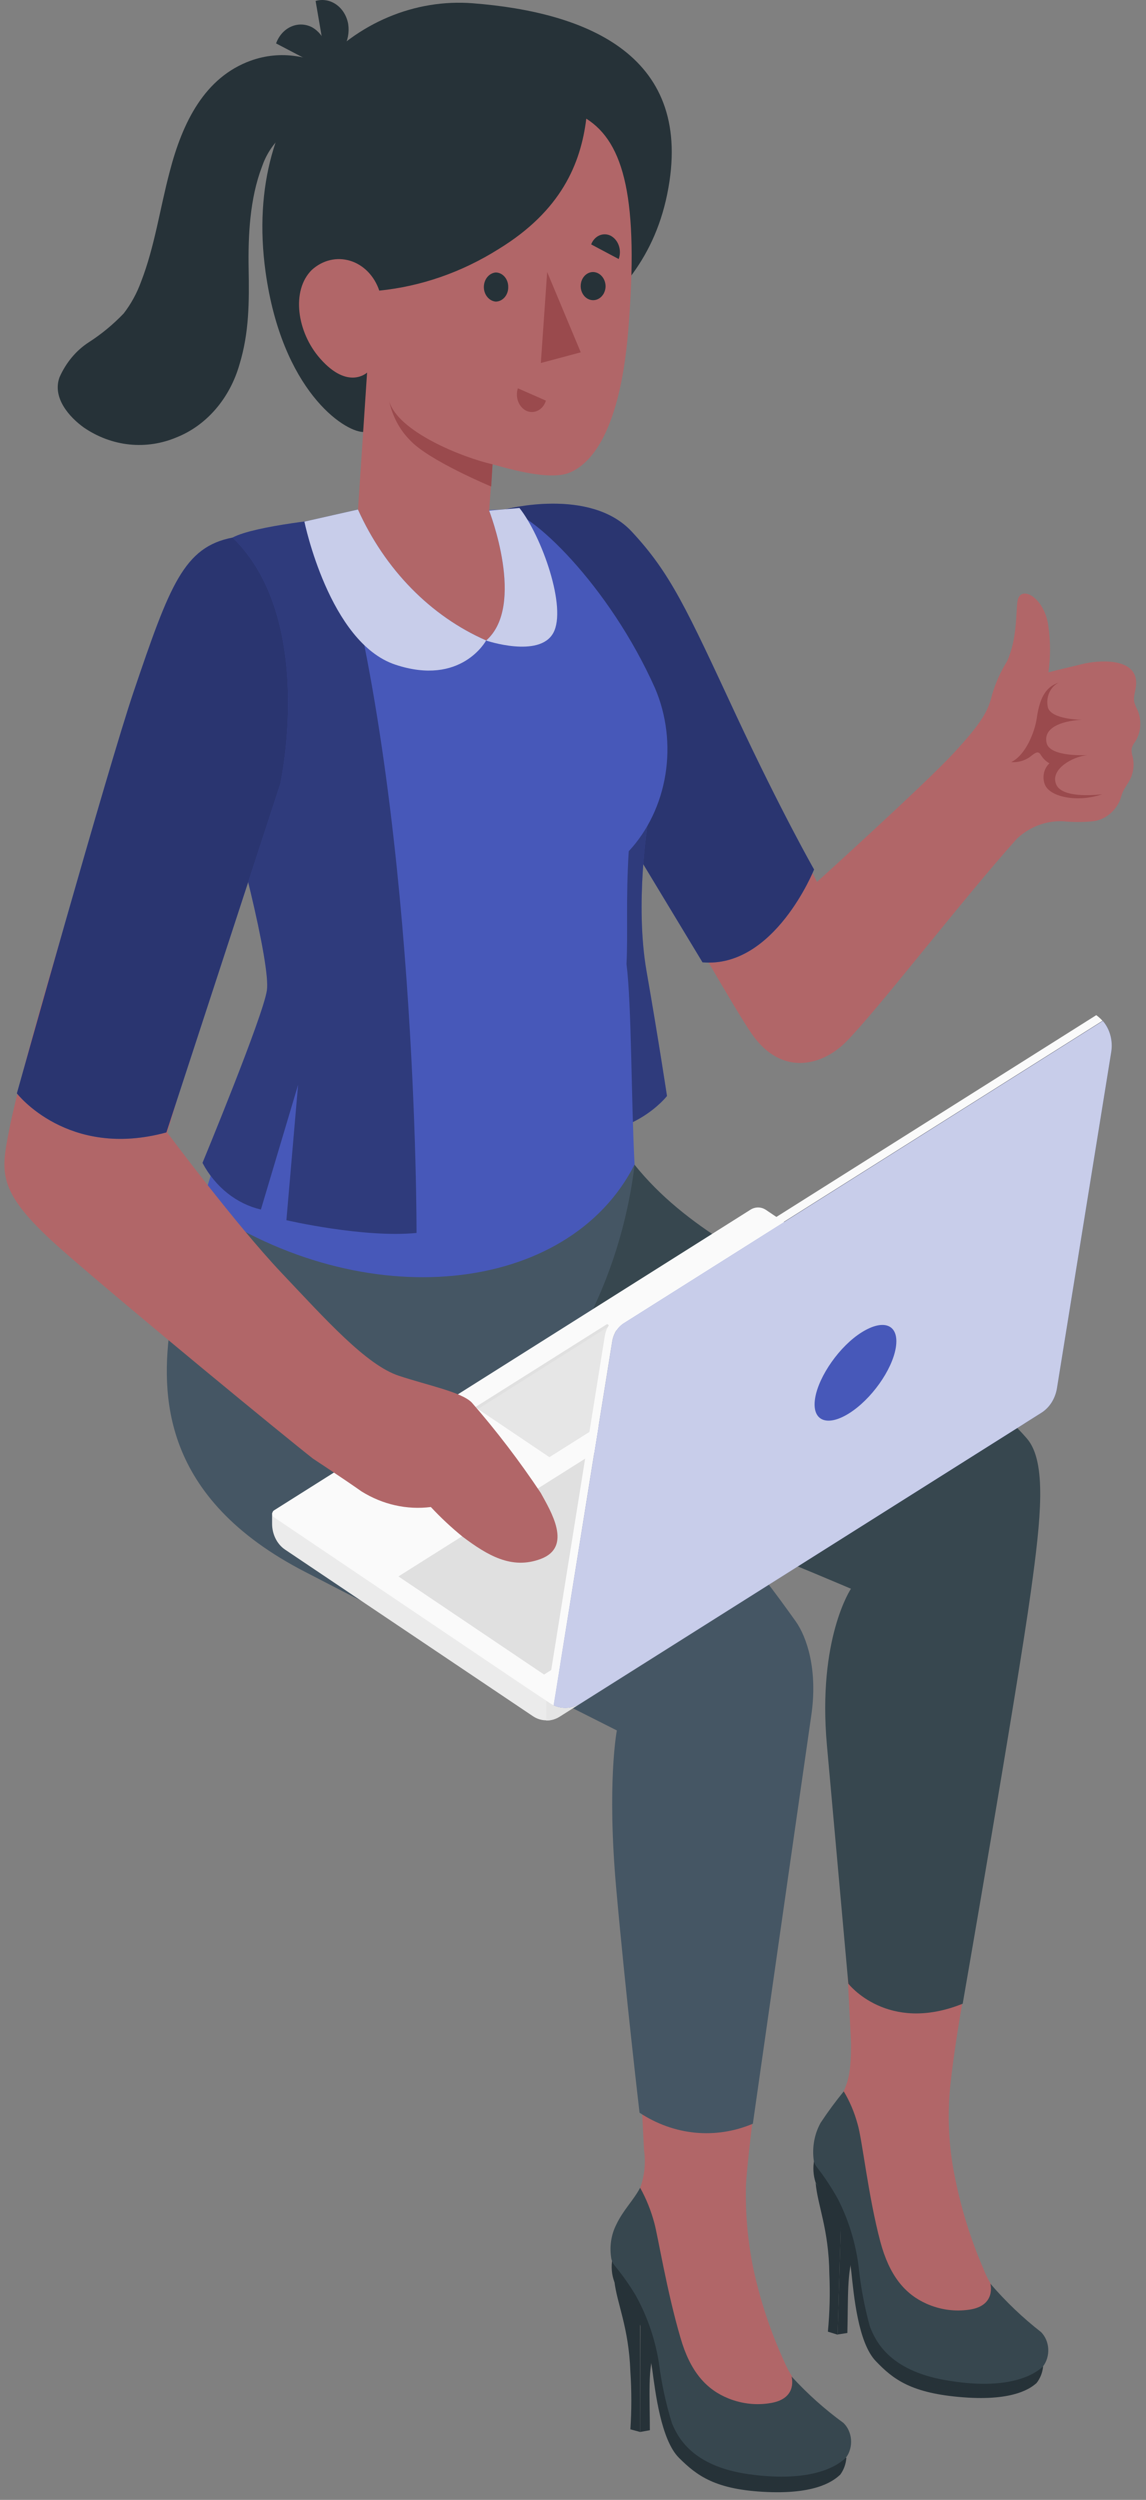 <svg width="78" height="170" viewBox="0 0 78 170" fill="none" xmlns="http://www.w3.org/2000/svg">
<rect x="0" y="0" width="78" height="170" fill="#808080" stroke="none"/>
<g id="freepik--character--inject-1--inject-40">
<path id="Vector" d="M69.228 57.019C70.141 56.181 71.301 55.767 72.474 55.859C73.078 55.911 73.685 55.911 74.289 55.859C74.683 55.833 75.065 55.695 75.399 55.456C75.733 55.218 76.007 54.889 76.197 54.498C76.284 54.288 76.33 54.071 76.416 53.869C76.555 53.548 76.78 53.286 76.933 52.972C77.153 52.514 77.212 51.98 77.098 51.475C77.032 51.291 77.007 51.09 77.025 50.892C77.072 50.727 77.152 50.576 77.257 50.45C77.454 50.143 77.574 49.782 77.605 49.404C77.635 49.026 77.575 48.646 77.43 48.303C77.338 48.13 77.263 47.947 77.204 47.757C77.118 47.346 77.317 46.934 77.33 46.515C77.403 44.638 74.641 44.907 73.653 45.161C73.375 45.236 71.99 45.55 71.361 45.722C71.503 44.696 71.503 43.651 71.361 42.625C71.129 40.643 69.453 39.708 69.254 40.875C69.142 41.54 69.254 43.411 68.545 44.967C68.113 45.656 67.772 46.411 67.532 47.211C67.273 48.266 66.955 49.007 64.882 51.243C62.947 53.331 55.607 59.974 55.607 59.974C55.607 59.974 47.902 44.937 45.994 40.934C42.145 32.803 35.341 34.516 35.341 34.516L36.798 45.311C36.798 45.311 49.054 67.26 51.155 70.29C53.255 73.32 56.064 72.385 57.574 70.859C59.754 68.667 65.418 61.268 69.228 57.019Z" fill="#B16668"/>
<path id="Vector_2" d="M34.327 34.65C34.327 34.65 40.144 33.087 42.993 36.147C45.643 38.989 46.722 41.383 50.108 48.655C53.222 55.313 55.408 59.129 55.408 59.129C55.408 59.129 52.712 65.862 47.816 65.442L40.19 52.829L34.327 34.65Z" fill="#4758B9"/>
<path id="Vector_3" opacity="0.6" d="M34.327 34.65C34.327 34.65 40.144 33.087 42.993 36.147C45.643 38.989 46.722 41.383 50.108 48.655C53.222 55.313 55.408 59.129 55.408 59.129C55.408 59.129 52.712 65.862 47.816 65.442L40.19 52.829L34.327 34.65Z" fill="#181E40"/>
<path id="Vector_4" d="M72.07 46.418C71.288 46.672 70.785 47.279 70.566 48.835C70.433 49.762 69.817 51.348 68.824 51.827C69.259 51.86 69.692 51.746 70.069 51.498C70.566 51.094 70.685 51.064 70.877 51.393C71.022 51.612 71.21 51.789 71.427 51.909C71.247 52.073 71.118 52.299 71.059 52.552C71.001 52.805 71.016 53.073 71.103 53.316C71.401 54.191 73.309 54.602 75.018 54.011C75.018 54.011 72.335 54.378 71.891 53.353C71.447 52.328 72.978 51.453 74.024 51.348C74.024 51.348 71.467 51.513 71.235 50.525C71.003 49.538 72.129 49.029 73.64 48.947C73.64 48.947 71.546 48.947 71.321 48.101C71.246 47.766 71.28 47.411 71.417 47.102C71.555 46.793 71.787 46.55 72.07 46.418Z" fill="#9A4A4D"/>
<path id="Vector_5" d="M44.086 56.024C44.086 56.024 43.204 61.463 44.006 66.049C44.808 70.635 45.397 74.532 45.397 74.532C45.397 74.532 42.939 77.712 38.289 76.986C33.227 76.193 34.771 62.63 37.679 59.301C39.368 57.328 41.659 56.157 44.086 56.024Z" fill="#4758B9"/>
<path id="Vector_6" opacity="0.5" d="M44.086 56.024C44.086 56.024 43.204 61.463 44.006 66.049C44.808 70.635 45.397 74.532 45.397 74.532C45.397 74.532 42.939 77.712 38.289 76.986C33.227 76.193 34.771 62.63 37.679 59.301C39.368 57.328 41.659 56.157 44.086 56.024Z" fill="#181E40"/>
<path id="Vector_7" d="M43.569 165.383L44.231 165.263C44.231 163.019 44.079 160.924 44.563 159.847L43.595 157.086L43.569 165.383Z" fill="#263238"/>
<path id="Vector_8" d="M41.813 155.104C41.986 156.652 42.794 158.231 42.906 161.291C42.992 162.593 42.992 163.901 42.906 165.203L43.569 165.383V157.086L41.813 155.104Z" fill="#263238"/>
<path id="Vector_9" d="M57.607 167.141C57.575 167.562 57.429 167.961 57.19 168.285C56.846 168.592 55.766 169.617 52.228 169.467C48.69 169.318 47.438 168.36 46.212 167.141C44.987 165.921 44.602 162.652 44.397 161.156C44.084 158.915 43.184 156.83 41.813 155.171C41.632 154.682 41.586 154.142 41.681 153.622C42.612 153.614 43.522 153.934 44.284 154.539C45.045 155.145 45.62 156.004 45.927 156.996C47.252 160.617 48.326 164.837 51.194 165.779C53.299 166.411 55.443 166.866 57.607 167.141Z" fill="#263238"/>
<path id="Vector_10" d="M55.752 163.677C56.852 164.702 57.68 165.173 57.601 166.131C57.521 167.088 56.62 167.575 55.892 167.837C54.169 168.465 52.201 168.263 50.459 167.956C48.717 167.65 46.756 166.767 45.994 164.896C45.786 164.347 45.637 163.772 45.55 163.183C45.273 161.238 44.793 159.337 44.119 157.52C43.843 156.759 43.506 156.028 43.112 155.336C42.556 154.638 42.164 153.795 41.972 152.882C41.886 152.134 42.396 151.004 43.059 149.815C43.395 149.302 43.636 148.719 43.769 148.1C43.903 147.481 43.925 146.838 43.834 146.209L43.549 140.575L51.433 142.513C51.433 142.513 50.803 147.421 50.77 148.7C50.73 150.584 50.901 152.467 51.281 154.303C51.759 156.506 52.471 158.636 53.401 160.647C53.621 161.163 53.904 161.642 54.242 162.069C54.71 162.646 55.215 163.183 55.752 163.677Z" fill="#B16668"/>
<path id="Vector_11" d="M41.946 151.281C42.429 150.271 43.105 149.65 43.569 148.775C43.986 149.522 44.311 150.33 44.536 151.176C44.761 151.969 45.397 155.867 46.312 158.964C46.974 161.291 48.087 162.503 49.578 163.101C50.514 163.478 51.518 163.584 52.499 163.408C54.328 163.079 53.871 161.605 53.871 161.605C54.956 162.787 56.141 163.847 57.409 164.769C57.704 165.055 57.889 165.46 57.923 165.897C57.958 166.335 57.84 166.77 57.594 167.111C57.091 167.62 55.375 168.869 50.969 168.256C47.067 167.709 46.12 165.697 45.735 164.792C45.322 163.458 45.025 162.083 44.848 160.685C44.602 159.152 44.112 157.682 43.403 156.346C43.323 156.186 43.234 156.031 43.138 155.882C42.844 155.407 42.528 154.95 42.191 154.513C41.913 154.146 41.701 153.974 41.614 153.622C41.468 152.822 41.586 151.99 41.946 151.281Z" fill="#37474F"/>
<path id="Vector_12" d="M57.011 158.754L57.674 158.65C57.733 156.405 57.634 154.311 58.137 153.248L57.256 150.458L57.011 158.754Z" fill="#263238"/>
<path id="Vector_13" d="M55.514 148.438C55.646 149.987 56.415 151.588 56.448 154.655C56.505 155.957 56.471 157.263 56.349 158.56L57.011 158.769L57.256 150.458L55.514 148.438Z" fill="#263238"/>
<path id="Vector_14" d="M70.997 160.932C70.955 161.352 70.797 161.747 70.546 162.061C70.202 162.353 69.095 163.296 65.564 163.026C62.033 162.757 60.801 161.814 59.602 160.557C58.402 159.301 58.111 156.069 57.945 154.498C57.692 152.243 56.845 150.127 55.514 148.423C55.35 147.926 55.317 147.385 55.421 146.867C56.352 146.889 57.254 147.239 57.999 147.868C58.745 148.497 59.299 149.374 59.582 150.376C60.814 154.041 61.775 158.291 64.623 159.353C66.711 160.053 68.841 160.581 70.997 160.932Z" fill="#263238"/>
<path id="Vector_15" d="M69.228 157.415C70.301 158.478 71.116 158.956 71.016 159.929C70.917 160.902 69.996 161.335 69.261 161.575C67.471 162.03 65.611 162.012 63.828 161.522C62.046 161.141 60.158 160.213 59.436 158.336C59.241 157.78 59.105 157.2 59.032 156.607C58.805 154.656 58.373 152.743 57.746 150.907C57.495 150.125 57.175 149.373 56.792 148.662C56.255 147.944 55.886 147.085 55.719 146.164C55.653 145.416 56.19 144.301 56.885 143.171C57.674 141.855 57.925 141.331 57.925 138.944L57.674 133.955L65.511 136.147C65.511 136.147 64.921 139.423 64.67 141.937C64.474 143.937 64.574 145.959 64.968 147.922C65.399 150.142 66.066 152.294 66.955 154.333C67.158 154.857 67.426 155.346 67.75 155.784C68.209 156.366 68.702 156.911 69.228 157.415Z" fill="#B16668"/>
<path id="Vector_16" d="M55.852 144.361C56.343 143.616 56.87 142.902 57.429 142.221C57.835 142.898 58.15 143.639 58.363 144.421C58.681 145.438 59.085 149.306 59.913 152.425C60.536 154.767 61.602 156.016 63.073 156.667C63.998 157.074 64.998 157.211 65.981 157.064C67.823 156.794 67.406 155.298 67.406 155.298C68.459 156.52 69.615 157.622 70.858 158.59C71.147 158.883 71.323 159.293 71.347 159.732C71.37 160.17 71.24 160.601 70.984 160.932C70.467 161.425 68.718 162.622 64.358 161.859C60.469 161.186 59.575 159.144 59.211 158.223C58.837 156.878 58.578 155.495 58.436 154.094C58.233 152.551 57.784 151.063 57.111 149.702C57.025 149.53 56.938 149.373 56.859 149.239C56.6 148.797 56.289 148.311 55.945 147.832C55.6 147.353 55.468 147.278 55.388 146.927C55.264 146.036 55.428 145.125 55.852 144.361Z" fill="#37474F"/>
<path id="Vector_17" d="M22.806 86.173C23.34 83.699 24.157 81.315 25.237 79.081C32.737 83.106 35.612 81.931 43.178 79.193C46.709 83.592 51.758 85.844 56.581 88.626C61.404 91.409 66.876 94.312 69.897 97.828C71.262 99.414 70.851 103.282 70.162 108.249C69.228 114.982 65.524 136.259 65.524 136.259C60.39 138.324 57.74 134.897 57.74 134.897C57.74 134.897 56.932 125.92 56.282 118.678C55.633 111.436 57.919 108.04 57.919 108.04C57.919 108.04 42.502 101.442 36.672 100.08C26.96 97.776 21.541 96.377 22.806 86.173Z" fill="#37474F"/>
<path id="Vector_18" d="M11.603 90.04C12.265 85.253 16.558 75.206 17.36 73.47C24.86 77.495 35.625 81.931 43.198 79.193C42.545 84.498 40.621 89.501 37.633 93.661C49.035 103.073 51.373 106.379 54.156 110.254C54.924 111.339 55.673 113.569 55.216 116.673C54.242 123.406 51.241 144.421 51.241 144.421C49.987 144.95 48.644 145.157 47.31 145.028C45.976 144.898 44.685 144.435 43.529 143.673C43.529 143.673 42.595 135.713 41.946 128.471C41.296 121.229 41.985 117.676 41.985 117.676C41.985 117.676 26.589 109.925 20.785 106.903C10.947 101.846 10.927 94.821 11.603 90.04Z" fill="#455664"/>
<path id="Vector_19" d="M25.27 34.95C25.27 34.95 16.843 36.049 15.83 36.558C23.74 42.842 17.334 56.817 17.334 56.817L20.368 67.545C19.109 71.285 15.028 76.111 13.783 82.028C24.76 89.509 38.673 88.088 43.191 79.193C42.959 74.861 42.992 68.308 42.641 65.555C42.747 63.527 42.588 61.201 42.794 57.887C44.094 56.492 44.968 54.666 45.29 52.673C45.612 50.68 45.364 48.623 44.583 46.8C41.442 39.767 36.049 34.65 34.327 34.65L25.27 34.95Z" fill="#4758B9"/>
<path id="Vector_20" d="M22.674 35.241C22.674 35.241 17.373 35.728 15.83 36.558C14.286 37.388 11.709 42.416 14.014 49.725C16.32 57.034 18.407 65.607 18.168 67.335C17.93 69.063 13.783 79.081 13.783 79.081C14.21 79.895 14.786 80.599 15.47 81.145C16.155 81.692 16.935 82.069 17.758 82.253L20.288 73.776L19.493 82.978C19.493 82.978 24.727 84.198 28.351 83.846C28.351 83.846 28.431 54.176 22.674 35.241Z" fill="#4758B9"/>
<g id="Group" opacity="0.5">
<path id="Vector_21" d="M22.674 35.241C22.674 35.241 17.373 35.728 15.83 36.558C14.286 37.388 11.709 42.416 14.014 49.725C16.32 57.034 18.407 65.607 18.168 67.335C17.93 69.063 13.783 79.081 13.783 79.081C14.215 79.891 14.791 80.591 15.476 81.138C16.16 81.683 16.937 82.063 17.758 82.253L20.288 73.776L19.493 82.978C19.493 82.978 24.727 84.198 28.351 83.846C28.351 83.846 28.431 54.176 22.674 35.241Z" fill="#181E40"/>
</g>
<path id="Vector_22" d="M32.18 0.222C24.356 -0.391 16.433 6.686 18.076 18.498C19.195 26.533 23.376 29.331 24.701 29.376L32.71 29.743C34.559 23.391 43.489 22.598 45.411 13.209C47.332 3.821 40.031 0.836 32.18 0.222Z" fill="#263238"/>
<path id="Vector_23" d="M17.062 4.127C13.942 5.257 12.425 8.294 11.55 11.676C10.887 14.167 10.53 16.77 9.602 19.157C9.315 19.946 8.914 20.677 8.416 21.319C7.693 22.073 6.895 22.73 6.038 23.279C5.182 23.833 4.491 24.661 4.05 25.658C3.547 27.049 4.713 28.366 5.72 29.084C6.661 29.723 7.718 30.113 8.811 30.226C9.904 30.338 11.006 30.171 12.034 29.735C13.034 29.335 13.939 28.681 14.679 27.822C15.419 26.963 15.974 25.923 16.3 24.783C16.963 22.613 16.963 20.511 16.923 18.267C16.883 16.022 17.003 13.509 17.824 11.354C18.099 10.545 18.555 9.831 19.149 9.282C19.752 8.836 20.404 8.484 21.09 8.234C21.782 7.981 22.384 7.482 22.806 6.813C23.82 4.92 21.382 3.97 20.156 3.821C19.117 3.662 18.06 3.767 17.062 4.127Z" fill="#263238"/>
<path id="Vector_24" d="M22.183 4.726L18.791 2.953C18.883 2.696 19.021 2.462 19.195 2.266C19.369 2.07 19.577 1.916 19.806 1.814C20.034 1.711 20.279 1.662 20.524 1.668C20.77 1.675 21.012 1.738 21.236 1.853C21.687 2.107 22.036 2.545 22.212 3.078C22.387 3.612 22.377 4.201 22.183 4.726Z" fill="#263238"/>
<path id="Vector_25" d="M22.19 4.195L21.481 0.065C21.718 -0.004 21.966 -0.018 22.208 0.024C22.45 0.066 22.683 0.164 22.89 0.311C23.098 0.458 23.277 0.651 23.416 0.879C23.556 1.107 23.652 1.365 23.7 1.636C23.784 2.2 23.675 2.778 23.394 3.253C23.113 3.729 22.683 4.066 22.19 4.195Z" fill="#263238"/>
<path id="Vector_26" d="M39.905 8.07C42.495 9.708 43.489 13.576 42.761 22.471C42.144 30.005 39.865 31.703 38.739 32.152C37.613 32.6 35.546 32.152 33.525 31.576L33.293 34.725C33.293 34.725 36.606 39.663 36.268 41.72C35.93 43.777 31.306 44.368 28.795 42.131C26.284 39.895 24.29 35.81 24.29 35.81L24.985 25.336C24.985 25.336 23.7 26.556 21.792 24.386C20.209 22.598 19.805 19.755 21.222 18.356C21.584 18.027 22.009 17.798 22.463 17.69C22.918 17.582 23.388 17.598 23.836 17.735C24.285 17.872 24.697 18.128 25.041 18.48C25.385 18.833 25.65 19.272 25.814 19.763C28.664 19.475 31.429 18.514 33.929 16.942C38.189 14.339 39.528 11.137 39.905 8.07Z" fill="#B16668"/>
<path id="Vector_27" d="M34.592 19.509C34.596 19.638 34.576 19.767 34.535 19.888C34.493 20.009 34.431 20.12 34.352 20.213C34.272 20.306 34.177 20.381 34.071 20.432C33.966 20.483 33.852 20.51 33.737 20.511C33.518 20.489 33.313 20.376 33.164 20.192C33.015 20.009 32.932 19.769 32.932 19.52C32.932 19.271 33.015 19.031 33.164 18.847C33.313 18.664 33.518 18.55 33.737 18.529C33.85 18.529 33.962 18.556 34.066 18.605C34.17 18.655 34.265 18.728 34.344 18.819C34.424 18.91 34.486 19.017 34.529 19.136C34.571 19.254 34.593 19.381 34.592 19.509Z" fill="#263238"/>
<path id="Vector_28" d="M35.248 26.406L37.156 27.244C37.112 27.39 37.043 27.525 36.952 27.64C36.861 27.755 36.75 27.848 36.626 27.913C36.502 27.979 36.367 28.014 36.231 28.019C36.094 28.023 35.958 27.997 35.831 27.94C35.578 27.817 35.377 27.59 35.268 27.304C35.16 27.019 35.153 26.697 35.248 26.406Z" fill="#9A4A4D"/>
<path id="Vector_29" d="M42.111 17.616L40.237 16.621C40.288 16.483 40.364 16.358 40.459 16.254C40.554 16.149 40.666 16.067 40.79 16.012C40.913 15.957 41.045 15.931 41.177 15.934C41.31 15.937 41.44 15.969 41.562 16.03C41.816 16.164 42.015 16.403 42.118 16.699C42.22 16.994 42.218 17.322 42.111 17.616Z" fill="#263238"/>
<path id="Vector_30" d="M41.217 19.509C41.208 19.696 41.15 19.877 41.051 20.028C40.951 20.178 40.815 20.293 40.658 20.357C40.501 20.421 40.331 20.431 40.17 20.386C40.008 20.342 39.861 20.244 39.748 20.107C39.635 19.968 39.56 19.796 39.533 19.61C39.507 19.425 39.529 19.234 39.597 19.063C39.665 18.892 39.777 18.747 39.918 18.646C40.059 18.546 40.222 18.494 40.389 18.499C40.617 18.51 40.831 18.623 40.986 18.812C41.141 19.001 41.224 19.251 41.217 19.509Z" fill="#263238"/>
<path id="Vector_31" d="M37.242 18.498L36.811 24.685L39.528 23.96L37.242 18.498Z" fill="#9A4A4D"/>
<path id="Vector_32" d="M33.525 31.576C31.399 31.089 27.059 29.331 26.489 27.274C26.706 28.294 27.194 29.216 27.887 29.915C29.133 31.299 33.433 33.087 33.433 33.087L33.525 31.576Z" fill="#9A4A4D"/>
<path id="Vector_33" d="M24.363 34.65L20.719 35.473C20.719 35.473 22.408 43.703 26.907 45.199C31.405 46.695 33.088 43.553 33.088 43.553C29.308 41.9 26.201 38.73 24.363 34.65Z" fill="#4758B9"/>
<path id="Vector_34" opacity="0.7" d="M24.363 34.65L20.719 35.473C20.719 35.473 22.408 43.703 26.907 45.199C31.405 46.695 33.088 43.553 33.088 43.553C29.308 41.9 26.201 38.73 24.363 34.65Z" fill="white"/>
<path id="Vector_35" d="M33.293 34.725C33.293 34.725 35.811 41.174 33.088 43.56C33.088 43.56 36.692 44.772 37.653 43.052C38.613 41.331 36.858 36.431 35.354 34.546L33.293 34.725Z" fill="#4758B9"/>
<path id="Vector_36" opacity="0.7" d="M33.293 34.725C33.293 34.725 35.811 41.174 33.088 43.56C33.088 43.56 36.692 44.772 37.653 43.052C38.613 41.331 36.858 36.431 35.354 34.546L33.293 34.725Z" fill="white"/>
<path id="Vector_37" d="M18.52 102.893V103.604C18.517 103.958 18.596 104.306 18.748 104.615C18.9 104.925 19.12 105.185 19.387 105.369L36.288 116.718C36.559 116.895 36.866 116.988 37.179 116.988C37.492 116.988 37.799 116.895 38.07 116.718L69.585 96.848C69.861 96.676 70.091 96.425 70.252 96.12C70.414 95.815 70.502 95.468 70.506 95.113V94.626L37.182 115.656L18.52 102.893Z" fill="#EBEBEB"/>
<path id="Vector_38" d="M70.506 94.656L52.128 82.275C51.967 82.169 51.782 82.112 51.595 82.112C51.408 82.112 51.224 82.169 51.062 82.275L18.645 102.713C18.61 102.737 18.58 102.771 18.559 102.812C18.539 102.853 18.528 102.899 18.528 102.945C18.528 102.992 18.539 103.038 18.559 103.079C18.58 103.12 18.61 103.153 18.645 103.177L37.196 115.678L70.506 94.656Z" fill="#FAFAFA"/>
<path id="Vector_39" d="M37.03 113.875L27.119 107.202L56.594 88.627L66.558 95.27L37.03 113.875Z" fill="#E0E0E0"/>
<path id="Vector_40" d="M32.353 95.689L32.538 95.816L37.394 99.085L46.179 93.549L46.365 93.437L41.323 90.04L32.353 95.689Z" fill="#E0E0E0"/>
<path id="Vector_41" d="M32.538 95.816L37.394 99.085L46.179 93.549L41.316 90.272L32.538 95.816Z" fill="#E6E6E6"/>
<path id="Vector_42" d="M37.182 115.656V117.002C37.495 117.004 37.803 116.917 38.077 116.748L69.592 96.878C69.867 96.706 70.097 96.455 70.259 96.15C70.421 95.845 70.508 95.498 70.513 95.143V94.656L37.182 115.656Z" fill="#EBEBEB"/>
<g id="Group_2" style="mix-blend-mode:multiply" opacity="0.5">
<path id="Vector_43" d="M37.182 115.656V117.002C37.495 117.004 37.803 116.917 38.077 116.748L69.592 96.878C69.867 96.706 70.097 96.455 70.259 96.15C70.421 95.845 70.508 95.498 70.513 95.143V94.656L37.182 115.656Z" fill="#E0E0E0"/>
</g>
<path id="Vector_44" d="M37.679 115.962C37.973 116.098 38.29 116.156 38.606 116.134C38.923 116.112 39.231 116.01 39.508 115.835L70.884 96.07C71.156 95.898 71.391 95.66 71.573 95.375C71.754 95.089 71.879 94.762 71.937 94.417L75.634 71.532C75.694 71.156 75.673 70.769 75.574 70.403C75.475 70.038 75.3 69.704 75.064 69.43L42.456 89.988C42.255 90.116 42.081 90.292 41.947 90.504C41.813 90.716 41.722 90.959 41.681 91.215L37.679 115.962Z" fill="#4758B9"/>
<g id="Group_3" opacity="0.7">
<path id="Vector_45" d="M37.679 115.962C37.973 116.098 38.29 116.156 38.606 116.134C38.923 116.112 39.231 116.01 39.508 115.835L70.884 96.07C71.156 95.898 71.391 95.66 71.573 95.375C71.754 95.089 71.879 94.762 71.937 94.417L75.634 71.532C75.694 71.156 75.673 70.769 75.574 70.403C75.475 70.038 75.3 69.704 75.064 69.43L42.456 89.988C42.255 90.116 42.081 90.292 41.947 90.504C41.813 90.716 41.722 90.959 41.681 91.215L37.679 115.962Z" fill="white"/>
</g>
<path id="Vector_46" d="M37.182 115.656L37.394 115.798C37.486 115.86 37.581 115.915 37.679 115.963L41.654 91.2C41.696 90.944 41.787 90.701 41.921 90.489C42.055 90.277 42.228 90.101 42.429 89.973L75.038 69.415C74.909 69.272 74.766 69.144 74.614 69.034L41.939 89.629C41.737 89.756 41.563 89.932 41.429 90.144C41.295 90.356 41.205 90.599 41.164 90.856L37.182 115.656Z" fill="#FAFAFA"/>
<path id="Vector_47" d="M55.481 95.075C55.726 93.579 57.157 91.522 58.674 90.587C60.191 89.651 61.218 90.1 60.973 91.634C60.728 93.168 59.29 95.18 57.773 96.123C56.256 97.065 55.229 96.601 55.481 95.075Z" fill="#4758B9"/>
<path id="Vector_48" d="M21.309 99.197C19.593 97.866 8.675 88.903 4.309 85.081C-0.229 81.108 0.049 79.844 0.599 76.964C1.685 71.3 7.29 53.159 9.211 47.87C11.331 41.967 12 37.95 15.737 37.194C18.586 39.73 20.745 45.745 17.512 56.353L11.384 77.023C11.384 77.023 16.062 83.285 19.136 86.532C22.21 89.779 24.933 92.823 27.145 93.557C29.133 94.215 31.419 94.664 32.114 95.382C33.796 97.31 35.363 99.362 36.805 101.524C37.467 102.736 39.004 105.19 36.805 106.013C34.817 106.761 33.167 105.758 31.505 104.516C30.738 103.895 30.009 103.215 29.325 102.482C27.696 102.687 26.051 102.318 24.614 101.427C23.382 100.559 21.309 99.197 21.309 99.197Z" fill="#B16668"/>
<path id="Vector_49" d="M15.83 36.558C12.517 37.194 11.556 39.79 9.099 47.032C7.369 52.126 1.149 74.353 1.149 74.353C1.149 74.353 4.607 78.841 11.325 77.008L19.076 53.308C19.076 53.308 21.547 42.087 15.83 36.558Z" fill="#4758B9"/>
<g id="Group_4" opacity="0.6">
<path id="Vector_50" d="M15.83 36.558C12.517 37.194 11.556 39.79 9.099 47.032C7.369 52.126 1.149 74.353 1.149 74.353C1.149 74.353 4.607 78.841 11.325 77.008L19.076 53.308C19.076 53.308 21.547 42.087 15.83 36.558Z" fill="#181E40"/>
</g>
</g>
</svg>
